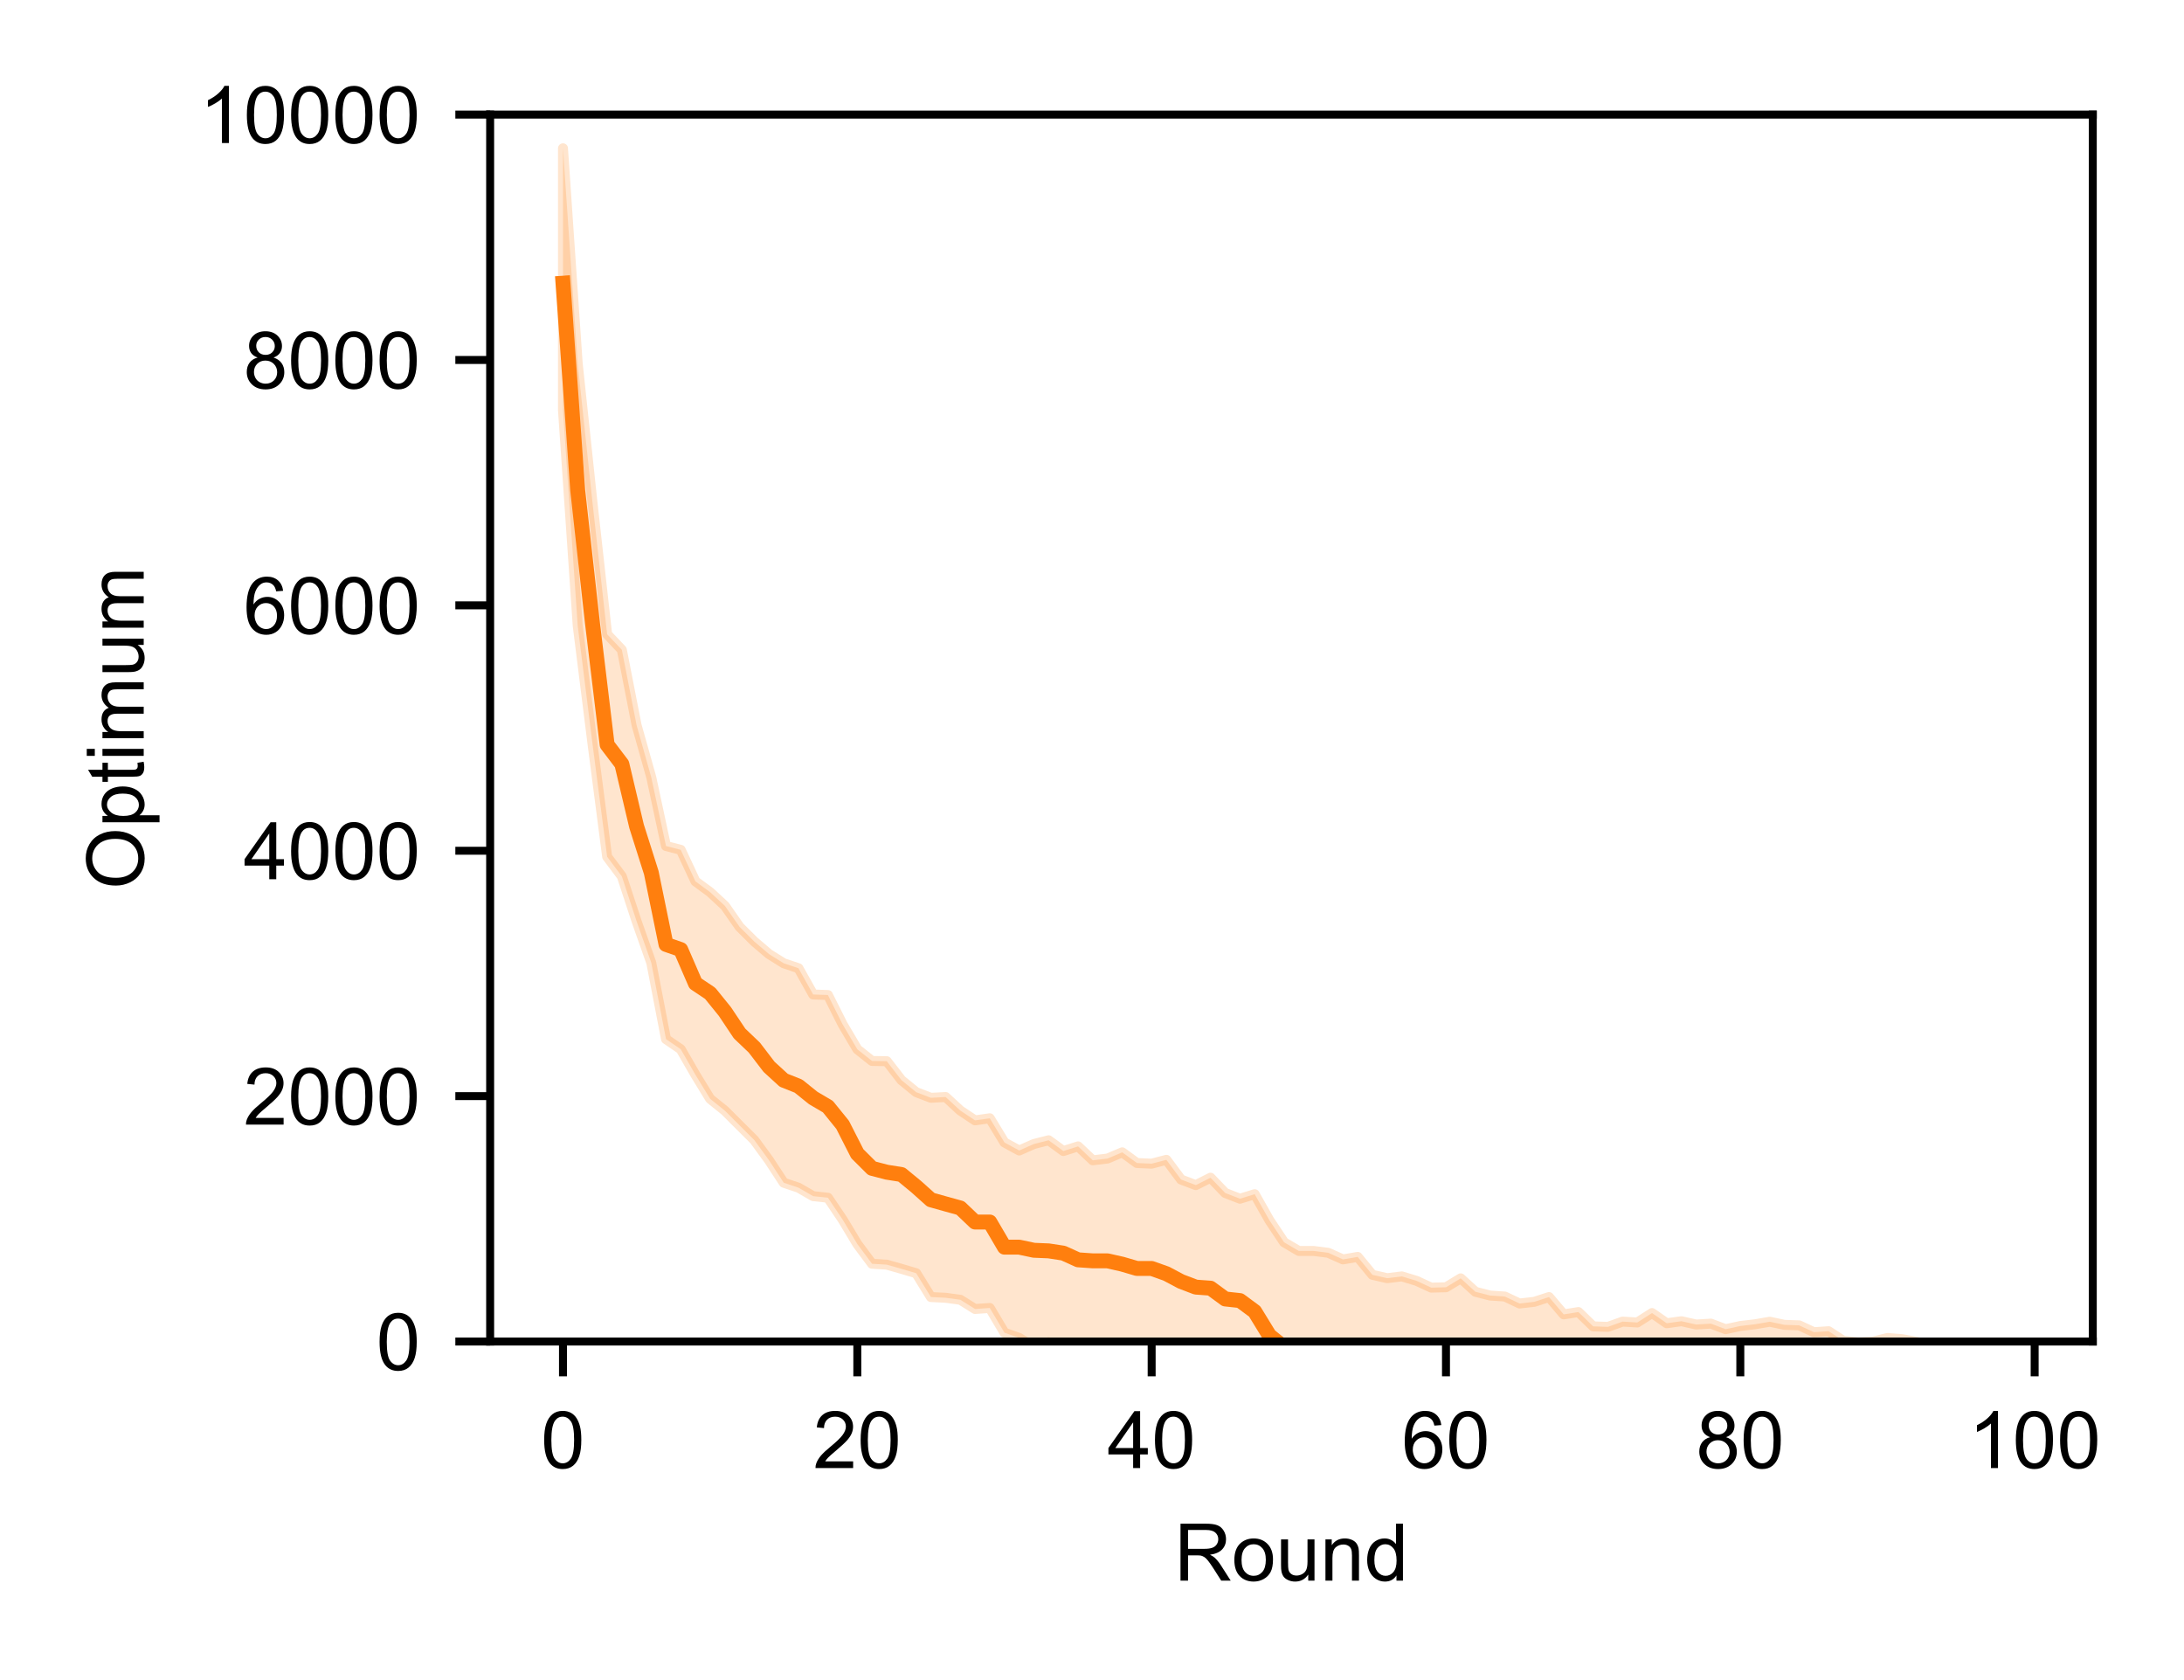 <?xml version="1.0" encoding="utf-8" standalone="no"?>
<!DOCTYPE svg PUBLIC "-//W3C//DTD SVG 1.1//EN"
  "http://www.w3.org/Graphics/SVG/1.1/DTD/svg11.dtd">
<!-- Created with matplotlib (https://matplotlib.org/) -->
<svg height="168.923pt" version="1.1" viewBox="0 0 219.6 168.923" width="219.6pt" xmlns="http://www.w3.org/2000/svg" xmlns:xlink="http://www.w3.org/1999/xlink">
 <defs>
  <style type="text/css">
*{stroke-linecap:butt;stroke-linejoin:round;}
  </style>
 </defs>
 <g id="figure_1">
  <g id="patch_1">
   <path d="M 0 168.923 
L 219.6 168.923 
L 219.6 0 
L 0 0 
z
" style="fill:none;"/>
  </g>
  <g id="axes_1">
   <g id="patch_2">
    <path d="M 49.284 134.883 
L 210.428 134.883 
L 210.428 11.52 
L 49.284 11.52 
z
" style="fill:none;"/>
   </g>
   <g id="PolyCollection_1">
    <defs>
     <path d="M 56.608 -154.014 
L 56.608 -127.657 
L 58.088 -106.009 
L 59.568 -94.19 
L 61.048 -82.783 
L 62.527 -80.808 
L 64.007 -76.304 
L 65.487 -72.114 
L 66.967 -64.443 
L 68.446 -63.429 
L 69.926 -60.857 
L 71.406 -58.439 
L 72.886 -57.247 
L 74.365 -55.768 
L 75.845 -54.293 
L 77.325 -52.262 
L 78.805 -50.004 
L 80.284 -49.508 
L 81.764 -48.655 
L 83.244 -48.497 
L 84.724 -46.301 
L 86.203 -43.842 
L 87.683 -41.857 
L 89.163 -41.768 
L 90.643 -41.346 
L 92.122 -40.907 
L 93.602 -38.511 
L 95.082 -38.438 
L 96.562 -38.237 
L 98.041 -37.31 
L 99.521 -37.412 
L 101.001 -34.923 
L 102.481 -34.403 
L 103.96 -33.486 
L 105.44 -33.969 
L 106.92 -33.308 
L 108.4 -32.408 
L 109.879 -32.145 
L 111.359 -32.981 
L 112.839 -31.851 
L 114.319 -31.211 
L 115.798 -31.907 
L 117.278 -31.503 
L 118.758 -30.358 
L 120.238 -30.242 
L 121.717 -31.117 
L 123.197 -28.897 
L 124.677 -29.094 
L 126.157 -28.113 
L 127.636 -25.937 
L 129.116 -25.194 
L 130.596 -24.613 
L 132.076 -24.502 
L 133.555 -23.568 
L 135.035 -23.713 
L 136.515 -23.657 
L 137.995 -21.234 
L 139.474 -21.276 
L 140.954 -20.909 
L 142.434 -20.908 
L 143.914 -20.525 
L 145.393 -20.278 
L 146.873 -19.971 
L 148.353 -20.478 
L 149.832 -19.299 
L 151.312 -19.236 
L 152.792 -19.349 
L 154.272 -19.87 
L 155.751 -19.621 
L 157.231 -18.04 
L 158.711 -18.132 
L 160.191 -17.101 
L 161.67 -17.322 
L 163.15 -17.55 
L 164.63 -17.605 
L 166.11 -17.83 
L 167.589 -17.593 
L 169.069 -17.714 
L 170.549 -17.165 
L 172.029 -17.405 
L 173.508 -17.501 
L 174.988 -17.46 
L 176.468 -17.558 
L 177.948 -17.532 
L 179.427 -16.788 
L 180.907 -16.804 
L 182.387 -16.961 
L 183.867 -16.601 
L 185.346 -16.201 
L 186.826 -16.42 
L 188.306 -16.405 
L 189.786 -16.248 
L 191.265 -16.214 
L 192.745 -15.336 
L 194.225 -15.297 
L 195.705 -15.484 
L 197.184 -15.961 
L 198.664 -15.481 
L 200.144 -15.139 
L 201.624 -15.481 
L 203.103 -15.365 
L 203.103 -33.485 
L 203.103 -33.485 
L 201.624 -32.467 
L 200.144 -32.175 
L 198.664 -33.414 
L 197.184 -33.428 
L 195.705 -33.411 
L 194.225 -33.432 
L 192.745 -33.997 
L 191.265 -34.276 
L 189.786 -34.398 
L 188.306 -34.023 
L 186.826 -33.958 
L 185.346 -34.11 
L 183.867 -35.076 
L 182.387 -34.978 
L 180.907 -35.665 
L 179.427 -35.716 
L 177.948 -36.029 
L 176.468 -35.774 
L 174.988 -35.6 
L 173.508 -35.279 
L 172.029 -35.838 
L 170.549 -35.748 
L 169.069 -36.081 
L 167.589 -35.876 
L 166.11 -36.903 
L 164.63 -35.953 
L 163.15 -36.041 
L 161.67 -35.512 
L 160.191 -35.564 
L 158.711 -37.003 
L 157.231 -36.767 
L 155.751 -38.511 
L 154.272 -38.03 
L 152.792 -37.862 
L 151.312 -38.563 
L 149.832 -38.661 
L 148.353 -39.04 
L 146.873 -40.392 
L 145.393 -39.494 
L 143.914 -39.457 
L 142.434 -40.139 
L 140.954 -40.587 
L 139.474 -40.407 
L 137.995 -40.746 
L 136.515 -42.549 
L 135.035 -42.295 
L 133.555 -42.96 
L 132.076 -43.146 
L 130.596 -43.145 
L 129.116 -44.015 
L 127.636 -46.236 
L 126.157 -48.854 
L 124.677 -48.397 
L 123.197 -48.973 
L 121.717 -50.511 
L 120.238 -49.765 
L 118.758 -50.325 
L 117.278 -52.308 
L 115.798 -51.922 
L 114.319 -51.986 
L 112.839 -53.063 
L 111.359 -52.437 
L 109.879 -52.259 
L 108.4 -53.66 
L 106.92 -53.192 
L 105.44 -54.274 
L 103.96 -53.899 
L 102.481 -53.246 
L 101.001 -54.051 
L 99.521 -56.486 
L 98.041 -56.276 
L 96.562 -57.26 
L 95.082 -58.624 
L 93.602 -58.544 
L 92.122 -59.111 
L 90.643 -60.319 
L 89.163 -62.225 
L 87.683 -62.248 
L 86.203 -63.423 
L 84.724 -65.93 
L 83.244 -68.879 
L 81.764 -68.932 
L 80.284 -71.573 
L 78.805 -72.069 
L 77.325 -72.994 
L 75.845 -74.254 
L 74.365 -75.729 
L 72.886 -77.845 
L 71.406 -79.218 
L 69.926 -80.307 
L 68.446 -83.477 
L 66.967 -83.86 
L 65.487 -90.756 
L 64.007 -96.018 
L 62.527 -103.588 
L 61.048 -105.15 
L 59.568 -118.457 
L 58.088 -132.383 
L 56.608 -154.014 
z
" id="m2eb4684789" style="stroke:#ff7f0e;stroke-opacity:0.2;"/>
    </defs>
    <g clip-path="url(#p4e9f177380)">
     <use style="fill:#ff7f0e;fill-opacity:0.2;stroke:#ff7f0e;stroke-opacity:0.2;" x="0" xlink:href="#m2eb4684789" y="168.923"/>
    </g>
   </g>
   <g id="matplotlib.axis_1">
    <g id="xtick_1">
     <g id="line2d_1">
      <defs>
       <path d="M 0 0 
L 0 3.5 
" id="md508bf02bf" style="stroke:#000000;stroke-width:0.8;"/>
      </defs>
      <g>
       <use style="stroke:#000000;stroke-width:0.8;" x="56.608" xlink:href="#md508bf02bf" y="134.883"/>
      </g>
     </g>
     <g id="text_1">
      <!-- 0 -->
      <defs>
       <path d="M 4.156 35.297 
Q 4.156 48 6.766 55.734 
Q 9.375 63.484 14.516 67.672 
Q 19.672 71.875 27.484 71.875 
Q 33.25 71.875 37.594 69.547 
Q 41.938 67.234 44.766 62.859 
Q 47.609 58.5 49.219 52.219 
Q 50.828 45.953 50.828 35.297 
Q 50.828 22.703 48.234 14.969 
Q 45.656 7.234 40.5 3 
Q 35.359 -1.219 27.484 -1.219 
Q 17.141 -1.219 11.234 6.203 
Q 4.156 15.141 4.156 35.297 
z
M 13.188 35.297 
Q 13.188 17.672 17.312 11.828 
Q 21.438 6 27.484 6 
Q 33.547 6 37.672 11.859 
Q 41.797 17.719 41.797 35.297 
Q 41.797 52.984 37.672 58.781 
Q 33.547 64.594 27.391 64.594 
Q 21.344 64.594 17.719 59.469 
Q 13.188 52.938 13.188 35.297 
z
" id="ArialMT-48"/>
      </defs>
      <g transform="translate(54.384 147.609)scale(0.08 -0.08)">
       <use xlink:href="#ArialMT-48"/>
      </g>
     </g>
    </g>
    <g id="xtick_2">
     <g id="line2d_2">
      <g>
       <use style="stroke:#000000;stroke-width:0.8;" x="86.203" xlink:href="#md508bf02bf" y="134.883"/>
      </g>
     </g>
     <g id="text_2">
      <!-- 20 -->
      <defs>
       <path d="M 50.344 8.453 
L 50.344 0 
L 3.031 0 
Q 2.938 3.172 4.047 6.109 
Q 5.859 10.938 9.828 15.625 
Q 13.812 20.312 21.344 26.469 
Q 33.016 36.031 37.109 41.625 
Q 41.219 47.219 41.219 52.203 
Q 41.219 57.422 37.469 61 
Q 33.734 64.594 27.734 64.594 
Q 21.391 64.594 17.578 60.781 
Q 13.766 56.984 13.719 50.25 
L 4.688 51.172 
Q 5.609 61.281 11.656 66.578 
Q 17.719 71.875 27.938 71.875 
Q 38.234 71.875 44.234 66.156 
Q 50.25 60.453 50.25 52 
Q 50.25 47.703 48.484 43.547 
Q 46.734 39.406 42.656 34.812 
Q 38.578 30.219 29.109 22.219 
Q 21.188 15.578 18.938 13.203 
Q 16.703 10.844 15.234 8.453 
z
" id="ArialMT-50"/>
      </defs>
      <g transform="translate(81.755 147.609)scale(0.08 -0.08)">
       <use xlink:href="#ArialMT-50"/>
       <use x="55.615" xlink:href="#ArialMT-48"/>
      </g>
     </g>
    </g>
    <g id="xtick_3">
     <g id="line2d_3">
      <g>
       <use style="stroke:#000000;stroke-width:0.8;" x="115.798" xlink:href="#md508bf02bf" y="134.883"/>
      </g>
     </g>
     <g id="text_3">
      <!-- 40 -->
      <defs>
       <path d="M 32.328 0 
L 32.328 17.141 
L 1.266 17.141 
L 1.266 25.203 
L 33.938 71.578 
L 41.109 71.578 
L 41.109 25.203 
L 50.781 25.203 
L 50.781 17.141 
L 41.109 17.141 
L 41.109 0 
z
M 32.328 25.203 
L 32.328 57.469 
L 9.906 25.203 
z
" id="ArialMT-52"/>
      </defs>
      <g transform="translate(111.35 147.609)scale(0.08 -0.08)">
       <use xlink:href="#ArialMT-52"/>
       <use x="55.615" xlink:href="#ArialMT-48"/>
      </g>
     </g>
    </g>
    <g id="xtick_4">
     <g id="line2d_4">
      <g>
       <use style="stroke:#000000;stroke-width:0.8;" x="145.393" xlink:href="#md508bf02bf" y="134.883"/>
      </g>
     </g>
     <g id="text_4">
      <!-- 60 -->
      <defs>
       <path d="M 49.75 54.047 
L 41.016 53.375 
Q 39.844 58.547 37.703 60.891 
Q 34.125 64.656 28.906 64.656 
Q 24.703 64.656 21.531 62.312 
Q 17.391 59.281 14.984 53.469 
Q 12.594 47.656 12.5 36.922 
Q 15.672 41.75 20.266 44.094 
Q 24.859 46.438 29.891 46.438 
Q 38.672 46.438 44.844 39.969 
Q 51.031 33.5 51.031 23.25 
Q 51.031 16.5 48.125 10.719 
Q 45.219 4.938 40.141 1.859 
Q 35.062 -1.219 28.609 -1.219 
Q 17.625 -1.219 10.688 6.859 
Q 3.766 14.938 3.766 33.5 
Q 3.766 54.25 11.422 63.672 
Q 18.109 71.875 29.438 71.875 
Q 37.891 71.875 43.281 67.141 
Q 48.688 62.406 49.75 54.047 
z
M 13.875 23.188 
Q 13.875 18.656 15.797 14.5 
Q 17.719 10.359 21.188 8.172 
Q 24.656 6 28.469 6 
Q 34.031 6 38.031 10.484 
Q 42.047 14.984 42.047 22.703 
Q 42.047 30.125 38.078 34.391 
Q 34.125 38.672 28.125 38.672 
Q 22.172 38.672 18.016 34.391 
Q 13.875 30.125 13.875 23.188 
z
" id="ArialMT-54"/>
      </defs>
      <g transform="translate(140.945 147.609)scale(0.08 -0.08)">
       <use xlink:href="#ArialMT-54"/>
       <use x="55.615" xlink:href="#ArialMT-48"/>
      </g>
     </g>
    </g>
    <g id="xtick_5">
     <g id="line2d_5">
      <g>
       <use style="stroke:#000000;stroke-width:0.8;" x="174.988" xlink:href="#md508bf02bf" y="134.883"/>
      </g>
     </g>
     <g id="text_5">
      <!-- 80 -->
      <defs>
       <path d="M 17.672 38.812 
Q 12.203 40.828 9.562 44.531 
Q 6.938 48.25 6.938 53.422 
Q 6.938 61.234 12.547 66.547 
Q 18.172 71.875 27.484 71.875 
Q 36.859 71.875 42.578 66.422 
Q 48.297 60.984 48.297 53.172 
Q 48.297 48.188 45.672 44.5 
Q 43.062 40.828 37.75 38.812 
Q 44.344 36.672 47.781 31.875 
Q 51.219 27.094 51.219 20.453 
Q 51.219 11.281 44.719 5.031 
Q 38.234 -1.219 27.641 -1.219 
Q 17.047 -1.219 10.547 5.047 
Q 4.047 11.328 4.047 20.703 
Q 4.047 27.688 7.594 32.391 
Q 11.141 37.109 17.672 38.812 
z
M 15.922 53.719 
Q 15.922 48.641 19.188 45.406 
Q 22.469 42.188 27.688 42.188 
Q 32.766 42.188 36.016 45.375 
Q 39.266 48.578 39.266 53.219 
Q 39.266 58.062 35.906 61.359 
Q 32.562 64.656 27.594 64.656 
Q 22.562 64.656 19.234 61.422 
Q 15.922 58.203 15.922 53.719 
z
M 13.094 20.656 
Q 13.094 16.891 14.875 13.375 
Q 16.656 9.859 20.172 7.922 
Q 23.688 6 27.734 6 
Q 34.031 6 38.125 10.047 
Q 42.234 14.109 42.234 20.359 
Q 42.234 26.703 38.016 30.859 
Q 33.797 35.016 27.438 35.016 
Q 21.234 35.016 17.156 30.906 
Q 13.094 26.812 13.094 20.656 
z
" id="ArialMT-56"/>
      </defs>
      <g transform="translate(170.539 147.609)scale(0.08 -0.08)">
       <use xlink:href="#ArialMT-56"/>
       <use x="55.615" xlink:href="#ArialMT-48"/>
      </g>
     </g>
    </g>
    <g id="xtick_6">
     <g id="line2d_6">
      <g>
       <use style="stroke:#000000;stroke-width:0.8;" x="204.583" xlink:href="#md508bf02bf" y="134.883"/>
      </g>
     </g>
     <g id="text_6">
      <!-- 100 -->
      <defs>
       <path d="M 37.25 0 
L 28.469 0 
L 28.469 56 
Q 25.297 52.984 20.141 49.953 
Q 14.984 46.922 10.891 45.406 
L 10.891 53.906 
Q 18.266 57.375 23.781 62.297 
Q 29.297 67.234 31.594 71.875 
L 37.25 71.875 
z
" id="ArialMT-49"/>
      </defs>
      <g transform="translate(197.91 147.609)scale(0.08 -0.08)">
       <use xlink:href="#ArialMT-49"/>
       <use x="55.615" xlink:href="#ArialMT-48"/>
       <use x="111.23" xlink:href="#ArialMT-48"/>
      </g>
     </g>
    </g>
    <g id="text_7">
     <!-- Round -->
     <defs>
      <path d="M 7.859 0 
L 7.859 71.578 
L 39.594 71.578 
Q 49.172 71.578 54.141 69.641 
Q 59.125 67.719 62.109 62.828 
Q 65.094 57.953 65.094 52.047 
Q 65.094 44.438 60.156 39.203 
Q 55.219 33.984 44.922 32.562 
Q 48.688 30.766 50.641 29 
Q 54.781 25.203 58.5 19.484 
L 70.953 0 
L 59.031 0 
L 49.562 14.891 
Q 45.406 21.344 42.719 24.75 
Q 40.047 28.172 37.922 29.531 
Q 35.797 30.906 33.594 31.453 
Q 31.984 31.781 28.328 31.781 
L 17.328 31.781 
L 17.328 0 
z
M 17.328 39.984 
L 37.703 39.984 
Q 44.188 39.984 47.844 41.328 
Q 51.516 42.672 53.422 45.625 
Q 55.328 48.578 55.328 52.047 
Q 55.328 57.125 51.641 60.391 
Q 47.953 63.672 39.984 63.672 
L 17.328 63.672 
z
" id="ArialMT-82"/>
      <path d="M 3.328 25.922 
Q 3.328 40.328 11.328 47.266 
Q 18.016 53.031 27.641 53.031 
Q 38.328 53.031 45.109 46.016 
Q 51.906 39.016 51.906 26.656 
Q 51.906 16.656 48.906 10.906 
Q 45.906 5.172 40.156 2 
Q 34.422 -1.172 27.641 -1.172 
Q 16.75 -1.172 10.031 5.812 
Q 3.328 12.797 3.328 25.922 
z
M 12.359 25.922 
Q 12.359 15.969 16.703 11.016 
Q 21.047 6.062 27.641 6.062 
Q 34.188 6.062 38.531 11.031 
Q 42.875 16.016 42.875 26.219 
Q 42.875 35.844 38.5 40.797 
Q 34.125 45.75 27.641 45.75 
Q 21.047 45.75 16.703 40.812 
Q 12.359 35.891 12.359 25.922 
z
" id="ArialMT-111"/>
      <path d="M 40.578 0 
L 40.578 7.625 
Q 34.516 -1.172 24.125 -1.172 
Q 19.531 -1.172 15.547 0.578 
Q 11.578 2.344 9.641 5 
Q 7.719 7.672 6.938 11.531 
Q 6.391 14.109 6.391 19.734 
L 6.391 51.859 
L 15.188 51.859 
L 15.188 23.094 
Q 15.188 16.219 15.719 13.812 
Q 16.547 10.359 19.234 8.375 
Q 21.922 6.391 25.875 6.391 
Q 29.828 6.391 33.297 8.422 
Q 36.766 10.453 38.203 13.938 
Q 39.656 17.438 39.656 24.078 
L 39.656 51.859 
L 48.438 51.859 
L 48.438 0 
z
" id="ArialMT-117"/>
      <path d="M 6.594 0 
L 6.594 51.859 
L 14.5 51.859 
L 14.5 44.484 
Q 20.219 53.031 31 53.031 
Q 35.688 53.031 39.625 51.344 
Q 43.562 49.656 45.516 46.922 
Q 47.469 44.188 48.25 40.438 
Q 48.734 37.984 48.734 31.891 
L 48.734 0 
L 39.938 0 
L 39.938 31.547 
Q 39.938 36.922 38.906 39.578 
Q 37.891 42.234 35.281 43.812 
Q 32.672 45.406 29.156 45.406 
Q 23.531 45.406 19.453 41.844 
Q 15.375 38.281 15.375 28.328 
L 15.375 0 
z
" id="ArialMT-110"/>
      <path d="M 40.234 0 
L 40.234 6.547 
Q 35.297 -1.172 25.734 -1.172 
Q 19.531 -1.172 14.328 2.25 
Q 9.125 5.672 6.266 11.797 
Q 3.422 17.922 3.422 25.875 
Q 3.422 33.641 6 39.969 
Q 8.594 46.297 13.766 49.656 
Q 18.953 53.031 25.344 53.031 
Q 30.031 53.031 33.688 51.047 
Q 37.359 49.078 39.656 45.906 
L 39.656 71.578 
L 48.391 71.578 
L 48.391 0 
z
M 12.453 25.875 
Q 12.453 15.922 16.641 10.984 
Q 20.844 6.062 26.562 6.062 
Q 32.328 6.062 36.344 10.766 
Q 40.375 15.484 40.375 25.141 
Q 40.375 35.797 36.266 40.766 
Q 32.172 45.75 26.172 45.75 
Q 20.312 45.75 16.375 40.969 
Q 12.453 36.188 12.453 25.875 
z
" id="ArialMT-100"/>
     </defs>
     <g transform="translate(118.07 158.926)scale(0.08 -0.08)">
      <use xlink:href="#ArialMT-82"/>
      <use x="72.217" xlink:href="#ArialMT-111"/>
      <use x="127.832" xlink:href="#ArialMT-117"/>
      <use x="183.447" xlink:href="#ArialMT-110"/>
      <use x="239.062" xlink:href="#ArialMT-100"/>
     </g>
    </g>
   </g>
   <g id="matplotlib.axis_2">
    <g id="ytick_1">
     <g id="line2d_7">
      <defs>
       <path d="M 0 0 
L -3.5 0 
" id="m65e2d6a159" style="stroke:#000000;stroke-width:0.8;"/>
      </defs>
      <g>
       <use style="stroke:#000000;stroke-width:0.8;" x="49.284" xlink:href="#m65e2d6a159" y="134.883"/>
      </g>
     </g>
     <g id="text_8">
      <!-- 0 -->
      <g transform="translate(37.835 137.746)scale(0.08 -0.08)">
       <use xlink:href="#ArialMT-48"/>
      </g>
     </g>
    </g>
    <g id="ytick_2">
     <g id="line2d_8">
      <g>
       <use style="stroke:#000000;stroke-width:0.8;" x="49.284" xlink:href="#m65e2d6a159" y="110.21"/>
      </g>
     </g>
     <g id="text_9">
      <!-- 2000 -->
      <g transform="translate(24.489 113.074)scale(0.08 -0.08)">
       <use xlink:href="#ArialMT-50"/>
       <use x="55.615" xlink:href="#ArialMT-48"/>
       <use x="111.23" xlink:href="#ArialMT-48"/>
       <use x="166.846" xlink:href="#ArialMT-48"/>
      </g>
     </g>
    </g>
    <g id="ytick_3">
     <g id="line2d_9">
      <g>
       <use style="stroke:#000000;stroke-width:0.8;" x="49.284" xlink:href="#m65e2d6a159" y="85.538"/>
      </g>
     </g>
     <g id="text_10">
      <!-- 4000 -->
      <g transform="translate(24.489 88.401)scale(0.08 -0.08)">
       <use xlink:href="#ArialMT-52"/>
       <use x="55.615" xlink:href="#ArialMT-48"/>
       <use x="111.23" xlink:href="#ArialMT-48"/>
       <use x="166.846" xlink:href="#ArialMT-48"/>
      </g>
     </g>
    </g>
    <g id="ytick_4">
     <g id="line2d_10">
      <g>
       <use style="stroke:#000000;stroke-width:0.8;" x="49.284" xlink:href="#m65e2d6a159" y="60.865"/>
      </g>
     </g>
     <g id="text_11">
      <!-- 6000 -->
      <g transform="translate(24.489 63.728)scale(0.08 -0.08)">
       <use xlink:href="#ArialMT-54"/>
       <use x="55.615" xlink:href="#ArialMT-48"/>
       <use x="111.23" xlink:href="#ArialMT-48"/>
       <use x="166.846" xlink:href="#ArialMT-48"/>
      </g>
     </g>
    </g>
    <g id="ytick_5">
     <g id="line2d_11">
      <g>
       <use style="stroke:#000000;stroke-width:0.8;" x="49.284" xlink:href="#m65e2d6a159" y="36.193"/>
      </g>
     </g>
     <g id="text_12">
      <!-- 8000 -->
      <g transform="translate(24.489 39.056)scale(0.08 -0.08)">
       <use xlink:href="#ArialMT-56"/>
       <use x="55.615" xlink:href="#ArialMT-48"/>
       <use x="111.23" xlink:href="#ArialMT-48"/>
       <use x="166.846" xlink:href="#ArialMT-48"/>
      </g>
     </g>
    </g>
    <g id="ytick_6">
     <g id="line2d_12">
      <g>
       <use style="stroke:#000000;stroke-width:0.8;" x="49.284" xlink:href="#m65e2d6a159" y="11.52"/>
      </g>
     </g>
     <g id="text_13">
      <!-- 10000 -->
      <g transform="translate(20.04 14.383)scale(0.08 -0.08)">
       <use xlink:href="#ArialMT-49"/>
       <use x="55.615" xlink:href="#ArialMT-48"/>
       <use x="111.23" xlink:href="#ArialMT-48"/>
       <use x="166.846" xlink:href="#ArialMT-48"/>
       <use x="222.461" xlink:href="#ArialMT-48"/>
      </g>
     </g>
    </g>
    <g id="text_14">
     <!-- Optimum -->
     <defs>
      <path d="M 4.828 34.859 
Q 4.828 52.688 14.391 62.766 
Q 23.969 72.859 39.109 72.859 
Q 49.031 72.859 56.984 68.109 
Q 64.938 63.375 69.109 54.906 
Q 73.297 46.438 73.297 35.688 
Q 73.297 24.812 68.891 16.219 
Q 64.5 7.625 56.438 3.203 
Q 48.391 -1.219 39.062 -1.219 
Q 28.953 -1.219 20.984 3.656 
Q 13.031 8.547 8.922 16.984 
Q 4.828 25.438 4.828 34.859 
z
M 14.594 34.719 
Q 14.594 21.781 21.547 14.328 
Q 28.516 6.891 39.016 6.891 
Q 49.703 6.891 56.609 14.406 
Q 63.531 21.922 63.531 35.75 
Q 63.531 44.484 60.578 51 
Q 57.625 57.516 51.922 61.109 
Q 46.234 64.703 39.156 64.703 
Q 29.109 64.703 21.844 57.781 
Q 14.594 50.875 14.594 34.719 
z
" id="ArialMT-79"/>
      <path d="M 6.594 -19.875 
L 6.594 51.859 
L 14.594 51.859 
L 14.594 45.125 
Q 17.438 49.078 21 51.047 
Q 24.562 53.031 29.641 53.031 
Q 36.281 53.031 41.359 49.609 
Q 46.438 46.188 49.016 39.953 
Q 51.609 33.734 51.609 26.312 
Q 51.609 18.359 48.75 11.984 
Q 45.906 5.609 40.453 2.219 
Q 35.016 -1.172 29 -1.172 
Q 24.609 -1.172 21.109 0.688 
Q 17.625 2.547 15.375 5.375 
L 15.375 -19.875 
z
M 14.547 25.641 
Q 14.547 15.625 18.594 10.844 
Q 22.656 6.062 28.422 6.062 
Q 34.281 6.062 38.453 11.016 
Q 42.625 15.969 42.625 26.375 
Q 42.625 36.281 38.547 41.203 
Q 34.469 46.141 28.812 46.141 
Q 23.188 46.141 18.859 40.891 
Q 14.547 35.641 14.547 25.641 
z
" id="ArialMT-112"/>
      <path d="M 25.781 7.859 
L 27.047 0.094 
Q 23.344 -0.688 20.406 -0.688 
Q 15.625 -0.688 12.984 0.828 
Q 10.359 2.344 9.281 4.812 
Q 8.203 7.281 8.203 15.188 
L 8.203 45.016 
L 1.766 45.016 
L 1.766 51.859 
L 8.203 51.859 
L 8.203 64.703 
L 16.938 69.969 
L 16.938 51.859 
L 25.781 51.859 
L 25.781 45.016 
L 16.938 45.016 
L 16.938 14.703 
Q 16.938 10.938 17.406 9.859 
Q 17.875 8.797 18.922 8.156 
Q 19.969 7.516 21.922 7.516 
Q 23.391 7.516 25.781 7.859 
z
" id="ArialMT-116"/>
      <path d="M 6.641 61.469 
L 6.641 71.578 
L 15.438 71.578 
L 15.438 61.469 
z
M 6.641 0 
L 6.641 51.859 
L 15.438 51.859 
L 15.438 0 
z
" id="ArialMT-105"/>
      <path d="M 6.594 0 
L 6.594 51.859 
L 14.453 51.859 
L 14.453 44.578 
Q 16.891 48.391 20.938 50.703 
Q 25 53.031 30.172 53.031 
Q 35.938 53.031 39.625 50.641 
Q 43.312 48.25 44.828 43.953 
Q 50.984 53.031 60.844 53.031 
Q 68.562 53.031 72.703 48.75 
Q 76.859 44.484 76.859 35.594 
L 76.859 0 
L 68.109 0 
L 68.109 32.672 
Q 68.109 37.938 67.25 40.25 
Q 66.406 42.578 64.156 43.984 
Q 61.922 45.406 58.891 45.406 
Q 53.422 45.406 49.797 41.766 
Q 46.188 38.141 46.188 30.125 
L 46.188 0 
L 37.406 0 
L 37.406 33.688 
Q 37.406 39.547 35.25 42.469 
Q 33.109 45.406 28.219 45.406 
Q 24.516 45.406 21.359 43.453 
Q 18.219 41.5 16.797 37.734 
Q 15.375 33.984 15.375 26.906 
L 15.375 0 
z
" id="ArialMT-109"/>
     </defs>
     <g transform="translate(14.45 89.425)rotate(-90)scale(0.08 -0.08)">
      <use xlink:href="#ArialMT-79"/>
      <use x="77.783" xlink:href="#ArialMT-112"/>
      <use x="133.398" xlink:href="#ArialMT-116"/>
      <use x="161.182" xlink:href="#ArialMT-105"/>
      <use x="183.398" xlink:href="#ArialMT-109"/>
      <use x="266.699" xlink:href="#ArialMT-117"/>
      <use x="322.314" xlink:href="#ArialMT-109"/>
     </g>
    </g>
   </g>
   <g id="line2d_13">
    <path clip-path="url(#p4e9f177380)" d="M 56.608 28.472 
L 58.088 49.294 
L 59.568 62.61 
L 61.048 74.877 
L 62.527 76.824 
L 64.007 83.079 
L 65.487 87.743 
L 66.967 94.957 
L 68.446 95.473 
L 69.926 98.884 
L 71.406 99.874 
L 72.886 101.703 
L 74.365 103.916 
L 75.845 105.327 
L 77.325 107.262 
L 78.805 108.616 
L 80.284 109.204 
L 81.764 110.395 
L 83.244 111.267 
L 84.724 113.095 
L 86.203 115.998 
L 87.683 117.472 
L 89.163 117.858 
L 90.643 118.093 
L 92.122 119.31 
L 93.602 120.635 
L 95.082 121.05 
L 96.562 121.458 
L 98.041 122.869 
L 99.521 122.869 
L 101.001 125.396 
L 102.481 125.396 
L 103.96 125.709 
L 105.44 125.77 
L 106.92 125.998 
L 108.4 126.669 
L 109.879 126.772 
L 111.359 126.772 
L 112.839 127.106 
L 114.319 127.539 
L 115.798 127.539 
L 117.278 128.064 
L 118.758 128.85 
L 120.238 129.413 
L 121.717 129.52 
L 123.197 130.605 
L 124.677 130.767 
L 126.157 131.862 
L 127.636 134.277 
L 129.116 135.479 
L 130.596 135.945 
L 132.076 135.947 
L 133.555 136.661 
L 135.035 136.661 
L 136.515 136.661 
L 137.995 138.668 
L 139.474 138.668 
L 140.954 139.144 
L 142.434 139.773 
L 143.914 139.773 
L 145.393 140.089 
L 146.873 140.113 
L 148.353 140.113 
L 149.832 140.979 
L 151.312 141.217 
L 152.792 141.305 
L 154.272 141.305 
L 155.751 141.305 
L 157.231 142.848 
L 158.711 143.051 
L 160.191 143.051 
L 161.67 143.051 
L 163.15 143.051 
L 164.63 143.051 
L 166.11 143.051 
L 167.589 143.314 
L 169.069 143.314 
L 170.549 143.314 
L 172.029 143.314 
L 173.508 143.384 
L 174.988 143.447 
L 176.468 143.447 
L 177.948 143.447 
L 179.427 143.873 
L 180.907 143.873 
L 182.387 144.125 
L 183.867 144.358 
L 185.346 144.614 
L 186.826 144.614 
L 188.306 144.774 
L 189.786 144.774 
L 191.265 144.774 
L 192.745 145.573 
L 194.225 145.573 
L 195.705 145.747 
L 197.184 145.747 
L 198.664 145.747 
L 200.144 145.818 
L 201.624 145.818 
L 203.103 145.818 
" style="fill:none;stroke:#ff7f0e;stroke-linecap:square;stroke-width:1.5;"/>
   </g>
   <g id="patch_3">
    <path d="M 49.284 134.883 
L 49.284 11.52 
" style="fill:none;stroke:#000000;stroke-linecap:square;stroke-linejoin:miter;stroke-width:0.8;"/>
   </g>
   <g id="patch_4">
    <path d="M 210.428 134.883 
L 210.428 11.52 
" style="fill:none;stroke:#000000;stroke-linecap:square;stroke-linejoin:miter;stroke-width:0.8;"/>
   </g>
   <g id="patch_5">
    <path d="M 49.284 134.883 
L 210.428 134.883 
" style="fill:none;stroke:#000000;stroke-linecap:square;stroke-linejoin:miter;stroke-width:0.8;"/>
   </g>
   <g id="patch_6">
    <path d="M 49.284 11.52 
L 210.428 11.52 
" style="fill:none;stroke:#000000;stroke-linecap:square;stroke-linejoin:miter;stroke-width:0.8;"/>
   </g>
  </g>
 </g>
 <defs>
  <clipPath id="p4e9f177380">
   <rect height="123.363" width="161.144" x="49.284" y="11.52"/>
  </clipPath>
 </defs>
</svg>

